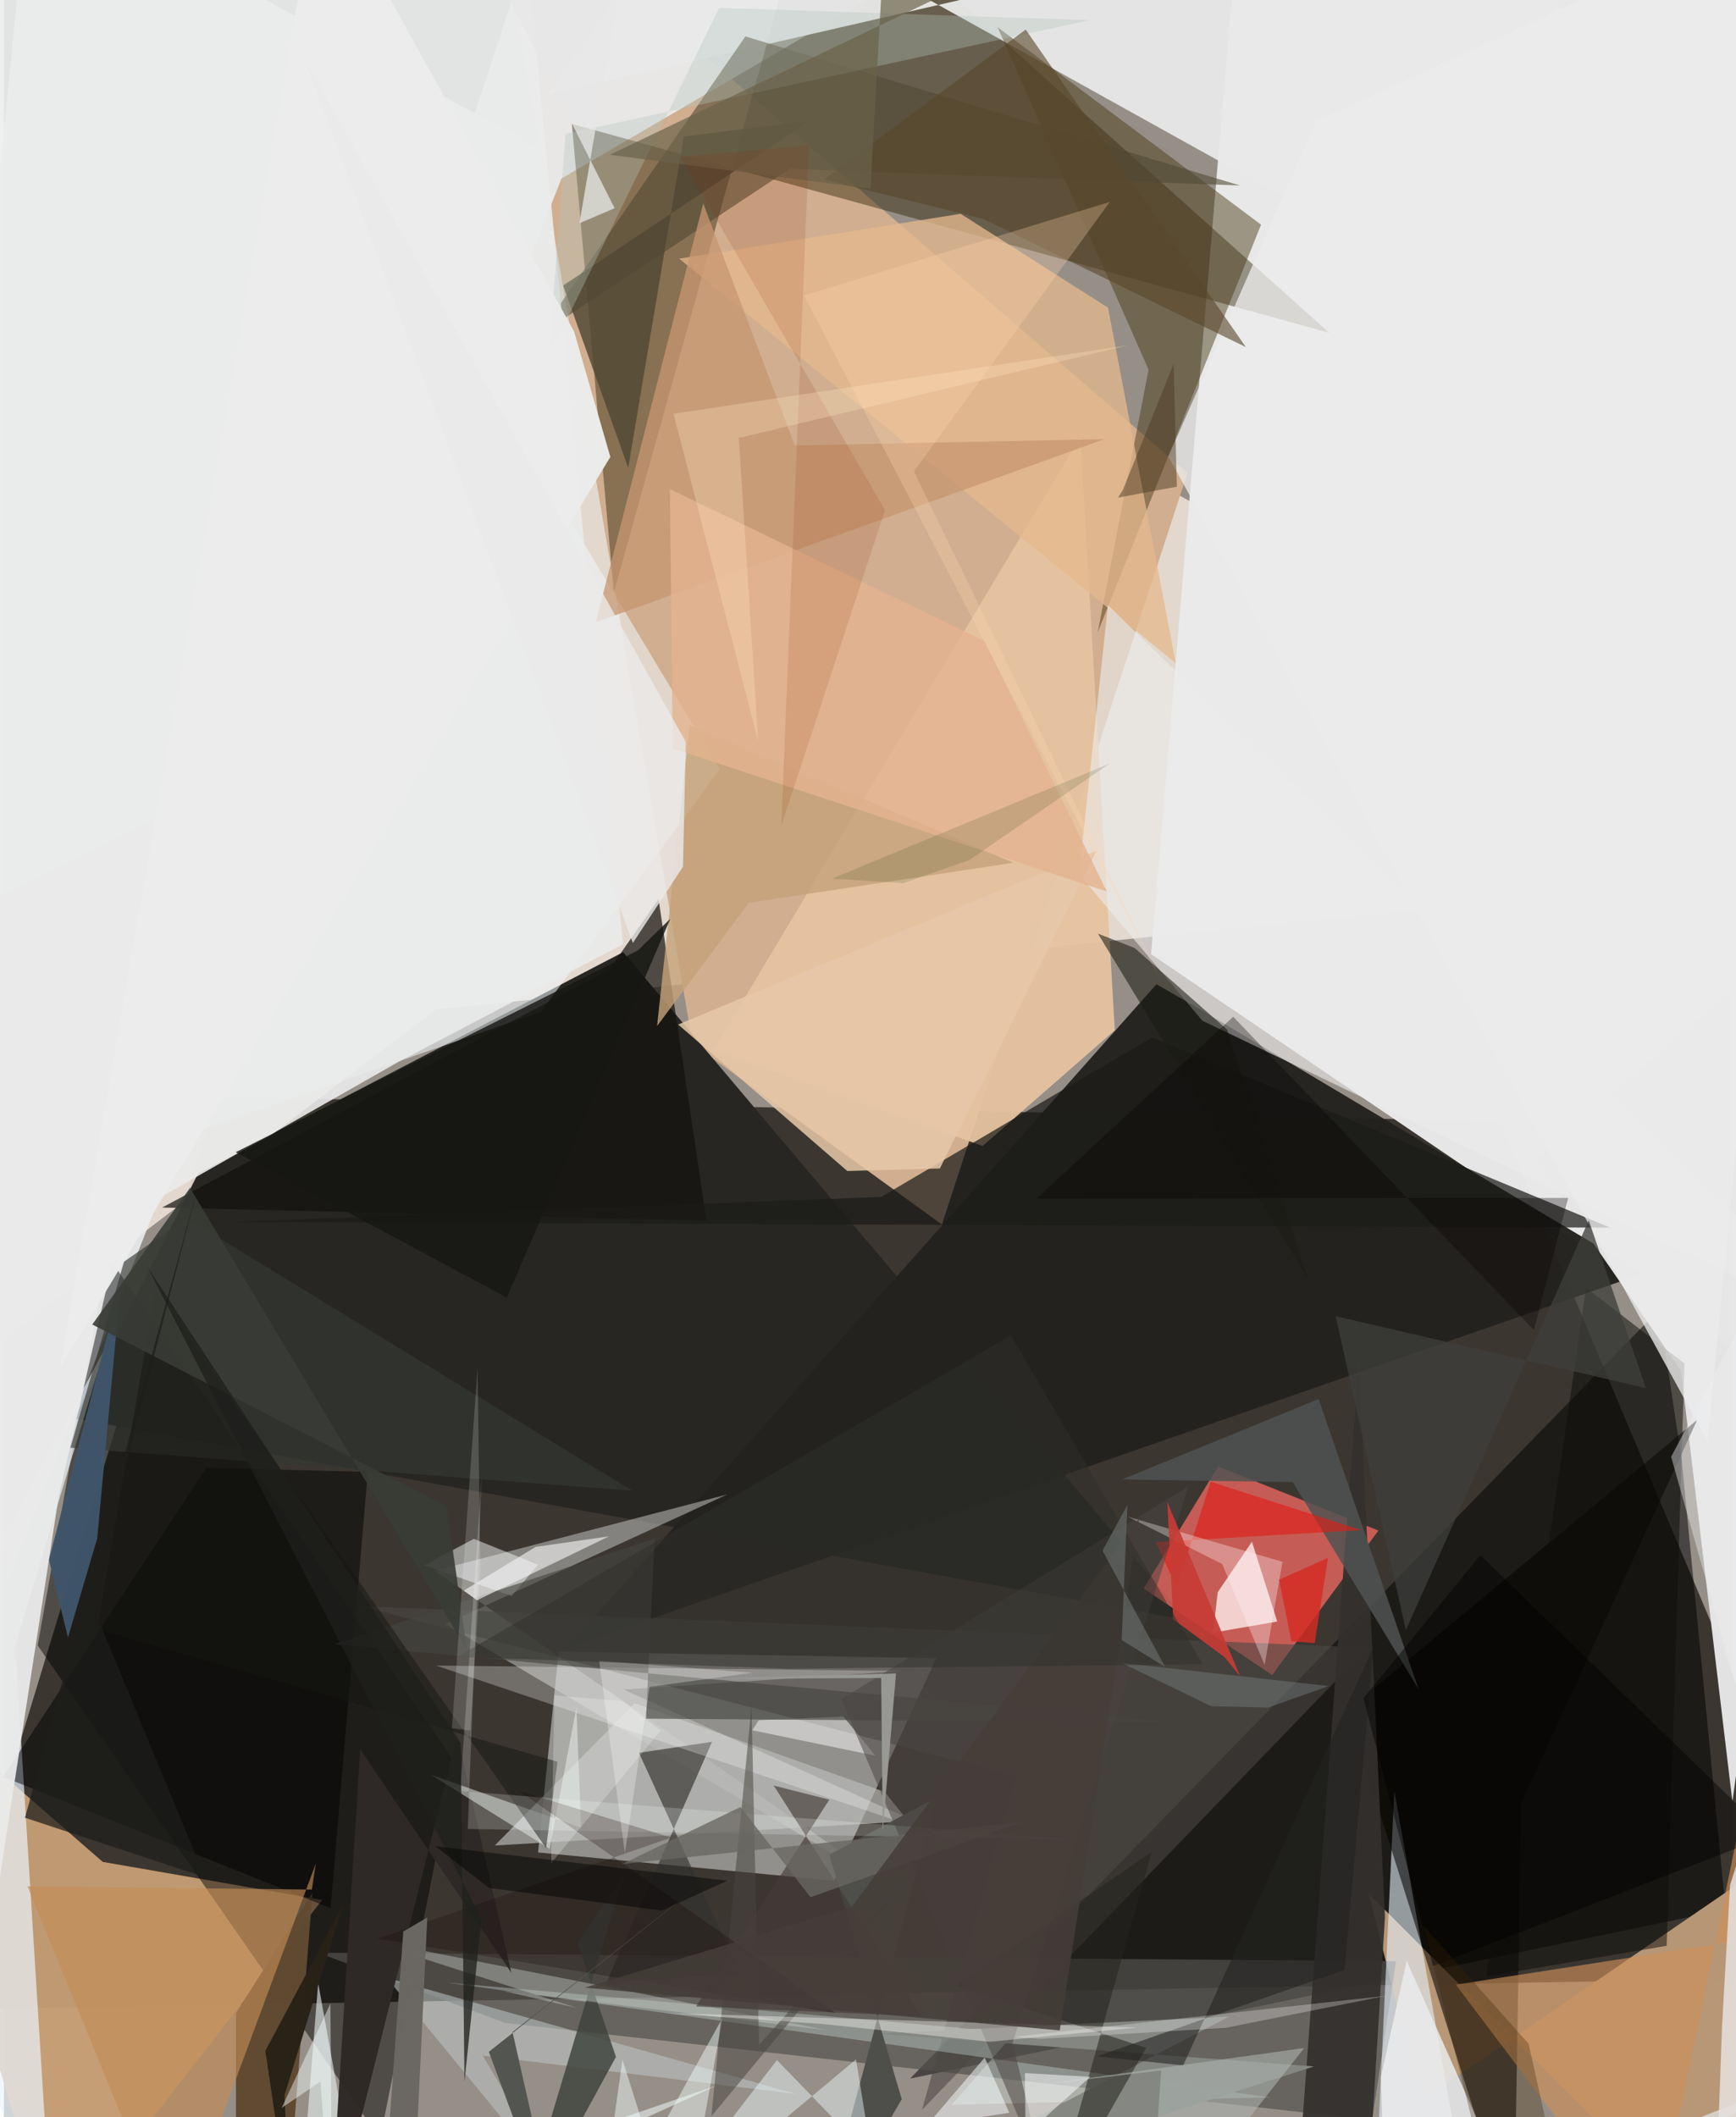<svg xmlns="http://www.w3.org/2000/svg" width="228" height="278" viewBox="0 0 836 1024"><path fill="#968f87" d="M0 0h836v1024H0z"/><path fill="#38332d" fill-opacity=".961" d="M723.743 542.204L102.81 530.622-31.628 971.983 898 956.178z"/><path fill="#ebe0d5" fill-opacity=".902" d="M898 418.245L209.01 488.22-62 694.974 12.32-62z"/><path fill="#ebebeb" fill-opacity=".973" d="M599.097-62L554.94 461.506 898 694.086V-62z"/><path fill="#d0ae8f" d="M572.553 228.716l-118.79 363.54L333.14 504.82 236.094-62z"/><path fill="#dde1df" fill-opacity=".529" d="M451 802.01l-49.478 107.621-143.142-13.658 9.969-97.136z"/><path fill="#272622" d="M299.55 460.518l272.78 323.07-538.274-97.521 59.88-118.543z"/><path fill="#c89f75" fill-opacity=".941" d="M153.905 918.975L47.78 900.523-62 804.916 23.978 1086z"/><path fill="#ebedee" fill-opacity=".898" d="M269.734 86.327L1.694 765.618-62-62l501.843 48.935z"/><path fill="#23221e" fill-opacity=".969" d="M793.196 615.896L272.101 797.18l285.463-321.152 20.165 11.63z"/><path fill="#281d00" fill-opacity=".427" d="M641.118 160.95L274.734 59.936l20.307 226.736L392.2-62z"/><path fill="#fb6a65" fill-opacity=".725" d="M587.381 709.262l-36.036 59.056 62.173 41.872 51.403-69.919z"/><path fill="#000303" fill-opacity=".522" d="M811.712 706.849l21.156 216.715-394.516 81.775 362.373-371.918z"/><path fill="#000203" fill-opacity=".471" d="M218.112 852.295L49.91 606.935 16.32 795.864l165.668 238.665z"/><path fill="#e9e9e9" fill-opacity=".949" d="M732.89-62L263.228 45.679 336.199-62l474.78 263.893z"/><path fill="#e7e7e7" fill-opacity=".973" d="M811.275 662.954l24.898 208.437L898 424.61 740.9 560.618z"/><path fill="#b89777" fill-opacity=".996" d="M685.361 1016.355l-24.95-100.24L830.456 1086l25.14-186.218z"/><path fill="#53524e" fill-opacity=".698" d="M661.864 1025.407L242.52 978.44l-90.542-33.988 521.463 4.092z"/><path fill="#c0c1bf" fill-opacity=".545" d="M349.81 722.842L208.449 759.7l230.065 159.195L213.547 785.51z"/><path fill="#f0f7fd" fill-opacity=".549" d="M259.762 489.383l86.48-117.314L211.09 147.266 85.688 549.925z"/><path fill="#e5c3a0" fill-opacity=".949" d="M343.233 507.876l177.523-296.51 16.632 286.923-63.945 55.957z"/><path fill="#ebf4fc" fill-opacity=".694" d="M-62 858.776L48.668 652.573 5.431 795.87 23.498 1086z"/><path fill="#493714" fill-opacity=".471" d="M480.658 13.129l127.49 95.545-79.016 197.157 24.588-127.066z"/><path fill="#514a35" fill-opacity=".592" d="M597.935 89.717L380.09 81.68l-121.387 80.47L358.69 17.61z"/><path fill="#e8f3fc" fill-opacity=".592" d="M711.492 1086L672.62 866.159 662.334 1086l215.847-84.436z"/><path fill="#040200" fill-opacity=".565" d="M730.503 1082.44l3.498-210.281 85.17-185.466-169.199 140.512z"/><path fill="#13120e" fill-opacity=".71" d="M316.668 434.828l23.188 155.542-263.365-6.32 216.417-115.2z"/><path fill="#1b1b18" fill-opacity=".718" d="M777.104 593.777l-221.74-92.042-130.975 77.148-313.55 12.145z"/><path fill="#604a32" fill-opacity=".992" d="M112.255 973.635l-.05 112.365 25.405-22.3 11.63-148.348z"/><path fill="#e5b88d" fill-opacity=".765" d="M566.89 320.78L326.675 125.123l136.155-21.722 71.286 45.43z"/><path fill="#bcbdba" fill-opacity=".667" d="M237.464 892.592l67.642-68.763 120.943 42.818 11.43 14.231z"/><path fill="#4a4743" fill-opacity=".58" d="M444.11 1020.46l215.638-223.548-487.235-20.089 316.863 82.167z"/><path fill="#fbe7e6" fill-opacity=".831" d="M587.183 770.099l-2.222 19.548 31.013-5.382-12.23-38.611z"/><path fill="#e9fdfa" fill-opacity=".298" d="M612.381 1014.42l-153.83 3.554 30.442-34.793-274.791-24.277z"/><path fill="#000200" fill-opacity=".486" d="M97.856 709.941L-.397 859.386l158.423 63.567 18.011-211.046z"/><path fill="#33302d" fill-opacity=".933" d="M658.328 1086l9.771-158.854-12.665-268.283L623.725 1086z"/><path fill="#0e0e0a" fill-opacity=".518" d="M765.377 622.898l47.606 36.532-8.602 281.683-87.357 14.851z"/><path fill="#33312e" fill-opacity=".655" d="M356.125 954.587l-64.839 4.664 51.27-116.806-35.352 5.352z"/><path fill="#ebecec" fill-opacity=".616" d="M898 646.253l-318.226-152.57-59.673-70.928 13.97-130.06z"/><path fill="#f5f7f7" fill-opacity=".49" d="M245.588 771.935l-42.279-14.88 24-12.771 31.095 12.513z"/><path fill="#bdc7c6" fill-opacity=".549" d="M383.306 1012.831l-151.672-18.615 39.763 67.342-86.302-105.025z"/><path fill="#ebebeb" fill-opacity=".773" d="M898-62L634.79 58.587 563.307 220.76l260.842 476.31z"/><path fill="#e4ebeb" fill-opacity=".624" d="M151.991 958.966l-9.41 119.193 202.48-69.578-170.201 77.306z"/><path fill="#c69770" fill-opacity=".765" d="M338.288 98.406L286.295 300.98l246.133-88.574-149.86 3.042z"/><path fill="#848782" fill-opacity=".996" d="M405.847 1072.635l186.874-97.298-170.344 8.276 211.393 15.84z"/><path fill="#cd9058" fill-opacity=".635" d="M898 929.561l-24.86-208.659L797.4 1086l-95.007-126.1z"/><path fill="#504834" fill-opacity=".816" d="M270.537 138.09l119.65-79.854-61.317 7.85-26.872 160.171z"/><path fill="#3d413b" fill-opacity=".812" d="M277.383 939.84l22.303-32.48-53.46 178.64 49.844-91.134z"/><path fill="#eaebeb" fill-opacity=".898" d="M253.036-22.272L50.531 593.444 190.56 513.75l108.918-57.09z"/><path fill="#c9cdc7" fill-opacity=".416" d="M240.993 962.84l36.464 8.391-105.323-33.804 225.918 44.492z"/><path fill="#c28c56" fill-opacity=".643" d="M82.41 1086L11.401 912.363l137.548 1.563 1.896-12.56z"/><path fill="#e9e9e9" fill-opacity=".941" d="M105.385 380.075L26.438 724.083l-30.24 195.673L-62 463.116z"/><path fill="#e6c7a7" fill-opacity=".859" d="M407.98 566.366l44.787-1.209 75.937-153.92-202.55 84.286z"/><path fill="#fcfefd" fill-opacity=".278" d="M299.824 817.177l163.387 74-254.201-85.612 225.391 2.63z"/><path fill="#353834" fill-opacity=".659" d="M303.981 721.011L88.277 589.137l-30.18 21.104-25.956 89.977z"/><path fill="#c5a279" fill-opacity=".808" d="M488.414 417.28l-128.028 19.36-44.432 59.63 15.741-145.664z"/><path fill="#1c1b14" fill-opacity=".569" d="M546.96 458.498l44.833 39.567 39.165 120.747-101.724-167.249z"/><path fill="#b4c6bc" fill-opacity=".345" d="M271.673 64.741l-7.984 107.332L346.01 3.798l179.253 5.94z"/><path fill="#2e2926" fill-opacity=".98" d="M157.295 1086l15.058-239.862 73.108 108.016-26.167-114.505z"/><path fill="#e4e0dd" fill-opacity=".871" d="M827.382 1086l69.284-367.766-61.624 193.459-3.928 69.18z"/><path fill="#ebf1ef" fill-opacity=".49" d="M279.19 883.988l-2.228-58.242-12.973 68.479-57.525-35.883z"/><path fill="#3f556a" fill-opacity=".984" d="M56.573 620.162l-11.448 123.85-14.163 47.997-9.191-37.585z"/><path fill="#e9e9e8" fill-opacity=".596" d="M406.103 830.23l15.44 18.938-59.506-12.297 3.087-4.852z"/><path fill="#454540" fill-opacity=".639" d="M566.807 833.043L159.88 795.217l154.868-51.012-4.12 87.069z"/><path fill="#26231f" fill-opacity=".545" d="M555.216 895.797l-49.693 177.223 47.023-82.538-91.936-30.104z"/><path fill="#4e4f4a" d="M393.108 1086l58.06-216.672-51.882 27.677 35.05 118.305z"/><path fill="#505352" fill-opacity=".843" d="M623.479 716.852l60.937 100.223-48.426-140.39-95.11 38.872z"/><path fill="#f0fcfe" fill-opacity=".451" d="M373.967 996.396L304.523 1086l107.676-89.94 7.76 47.862z"/><path fill="#59472c" fill-opacity=".608" d="M494.294 14.302l106.508 153.59-127.014-62.006-77.154-19.104z"/><path fill="#443c38" fill-opacity=".647" d="M443.92 975.197l-109.07-4.73 64.45-100.033-26.934-6.827z"/><path fill="#ebeced" fill-opacity=".824" d="M668.062 1071.533l-1.921-67.085 12.46-56.058L739.785 1086z"/><path fill="#e4b390" fill-opacity=".808" d="M474.34 310.036L533.534 431.2 323.52 362l-1.352-125.433z"/><path fill="#f3fcfd" fill-opacity=".463" d="M286.624 1086l61.06-110.16L327.708 1086l-28.5-89.742z"/><path fill="#151512" fill-opacity=".486" d="M73.147 624.133L262.255 893.84l5.543-41.758-222.7-64.077z"/><path fill="#f9fafb" fill-opacity=".204" d="M517.855 889.788l-297.141-23.524 10.352-151.983-6.717 170.313z"/><path fill="#f7fcfe" fill-opacity=".522" d="M486.348 1021.851l-11.896-26.662-68.643 80.383-52.352-32.995z"/><path fill="#de1e15" fill-opacity=".62" d="M656.61 740.052l-72.811-23.38-16.469 51.245-10.073-22.07z"/><path fill="#ffd4b0" fill-opacity=".282" d="M387.065 142.9l171.717 329.585L440.23 228.002 534.97 97.67z"/><path fill="#48443f" fill-opacity=".529" d="M444.982 899.767l-79.662 89.251-3.668-163.715-19.405 198.225z"/><path fill="#4b4643" fill-opacity=".525" d="M504.176 1055.667l-16.23-67.683 84.998-269.004L405.052 821.8z"/><path fill="#180808" fill-opacity=".247" d="M402.506 973.703L249.217 866.186l73.645 22.596-142.093 48.875z"/><path fill="#4a3b22" fill-opacity=".486" d="M538.937 240.691l2.353-3.723 24.548-60.9 1.576 59.31z"/><path fill="#ebebeb" fill-opacity=".984" d="M152.765-62L275.77 160.238l17.584 60.756L27.196 661.19z"/><path fill="#fdfaf9" fill-opacity=".38" d="M476.813 987.527l-80.031-8.532-76.453-5.347 227.909 7.01z"/><path fill="#232320" fill-opacity=".565" d="M570.487 998.953l92.077-202.498-14.052 156.327-119.83 41.821z"/><path fill="#393b36" fill-opacity=".898" d="M90.011 574.545l133.961 223.539-9.757-69.402-171.483-88.067z"/><path fill="#535550" d="M351.634 899.73l-105.606 83.095L269.378 1086l-34.807-93.607z"/><path fill="#b1b7b4" fill-opacity=".557" d="M629.01 990.551L553.906 1086l5.937-84.594-58.692 6.977z"/><path fill="#faf9f8" fill-opacity=".286" d="M488.552 985.145l180.213-19.869-77.787 15.515-90.18 5.358z"/><path fill="#ebeaea" fill-opacity=".804" d="M144.432 26.468l159.837 429.6 24.238-36.867 1.312-60.353z"/><path fill="snow" fill-opacity=".325" d="M589.327 756.426l20.541 48.829 8.66-49.87-74.81-21.802z"/><path fill="#3e3f3b" fill-opacity=".769" d="M678.194 788.393l-33.968-151.806 150.072 34.76-27.615-81.102z"/><path fill="#696762" fill-opacity=".78" d="M390.196 917.6l102.184-36.302-193.253 20.252 57.182-27.574z"/><path fill="#282116" fill-opacity=".973" d="M164.026 921.192L135.7 1013.45l2.922 60.227-12.166-81.695z"/><path fill="#989894" fill-opacity=".984" d="M335.097 812.09l96.458-2.721-6.45 76.463-.723-74.258z"/><path fill="#f5f5f5" fill-opacity=".608" d="M222.445 769.316l6.352 4.712 63.954-30.962-35.533 5.101z"/><path fill="#1e201c" fill-opacity=".765" d="M222.783 1006.884l8.21-78.783-161.374-315L221 843.104z"/><path fill="#fafcfe" fill-opacity=".51" d="M493.89 1002.7l.4 33.825L434.447 1086l91.12-81.517z"/><path fill="#171713" fill-opacity=".82" d="M112.097 557.29l194.524-97.572 15.765-15.36-79.114 183.227z"/><path fill="#6b6863" fill-opacity=".996" d="M182.22 1086l10.975-151.813 11.607-6.776-6.88 144.86z"/><path fill="#6b6249" fill-opacity=".686" d="M419.181 91.316L425.12-14.97l118.834-30.26L293.075 74.856z"/><path fill="#902900" fill-opacity=".129" d="M389.47 70.229l-13.42 329.187 50.205-152.694L327.1 75.837z"/><path fill="#e6e7e6" fill-opacity=".753" d="M278.397 107.983L307.49-62l-84.218 19.543 72.14 143.155z"/><path fill="#050100" fill-opacity=".318" d="M756.712 579.382l-257.146.316 95.11-87.919 145.47 151.544z"/><path fill="#fafbf9" fill-opacity=".239" d="M299.002 822.712l18.706 14.268-52.978 64.13 1.55-81.106z"/><path fill="#c63c36" fill-opacity=".922" d="M565.626 783.164l24.959 18.407 7.476 9.294-35.277-84.443z"/><path fill-opacity=".435" d="M691.322 950.917l162.66-63.09-139.76-135.687-56.52 69.237z"/><path fill="#443d39" fill-opacity=".851" d="M510.748 982.015l38.342-247.382L410.137 922.27 281.05 961.373z"/><path fill="#edeff0" fill-opacity=".42" d="M838.678 818.246l34.25-34.633L898 531.258l-91.468 173.354z"/><path fill="#392300" fill-opacity=".298" d="M737.593 988.51L759.3 1086l-34.93-3.792-37.673-150.872z"/><path fill="#fffffe" fill-opacity=".271" d="M312.331 815.858l49.771-6.816-74.156-5.802 12.437 93.056z"/><path fill="#000100" fill-opacity=".451" d="M234.67 913.134l-26.014-20.202 141.242 16.71-31.644 14.41z"/><path fill="#d52b23" fill-opacity=".816" d="M616.86 764.084l5.99 29.804 11.265.808 6.432-41.258z"/><path fill="#f7ffff" fill-opacity=".439" d="M158.904 1086l-.987-116.92-23.6 50.466 18.786-12.783z"/><path fill="#818d8f" fill-opacity=".38" d="M611.518 825.909l-27.465-.652-43.406-20.981 100.231 11.21z"/><path fill="#302f2b" fill-opacity=".475" d="M379.524 807.121l200.418-2.187-92.756-159.091-267.751 155.483z"/><path fill="#fdffff" fill-opacity=".169" d="M229.125 661.678L216.73 835.853l8.917 1.137 4.836-77.204z"/><path fill="#1d1e1a" fill-opacity=".729" d="M97.175 907.925L10.17 879.173 93.913 573.53l-51.96 200.842z"/><path fill="#727877" fill-opacity=".549" d="M543.522 727.809l-12.066 22.207 30.303 56.25-21.036-13.032z"/><path fill="#183911" fill-opacity=".141" d="M466.99 415.987l67.986-46.696-134.39 55.682 34.501 2.152z"/><path fill="#ffe6c0" fill-opacity=".286" d="M364.884 358.569l-40.961-158.44 220.086-33.164-188.516 44.857z"/></svg>